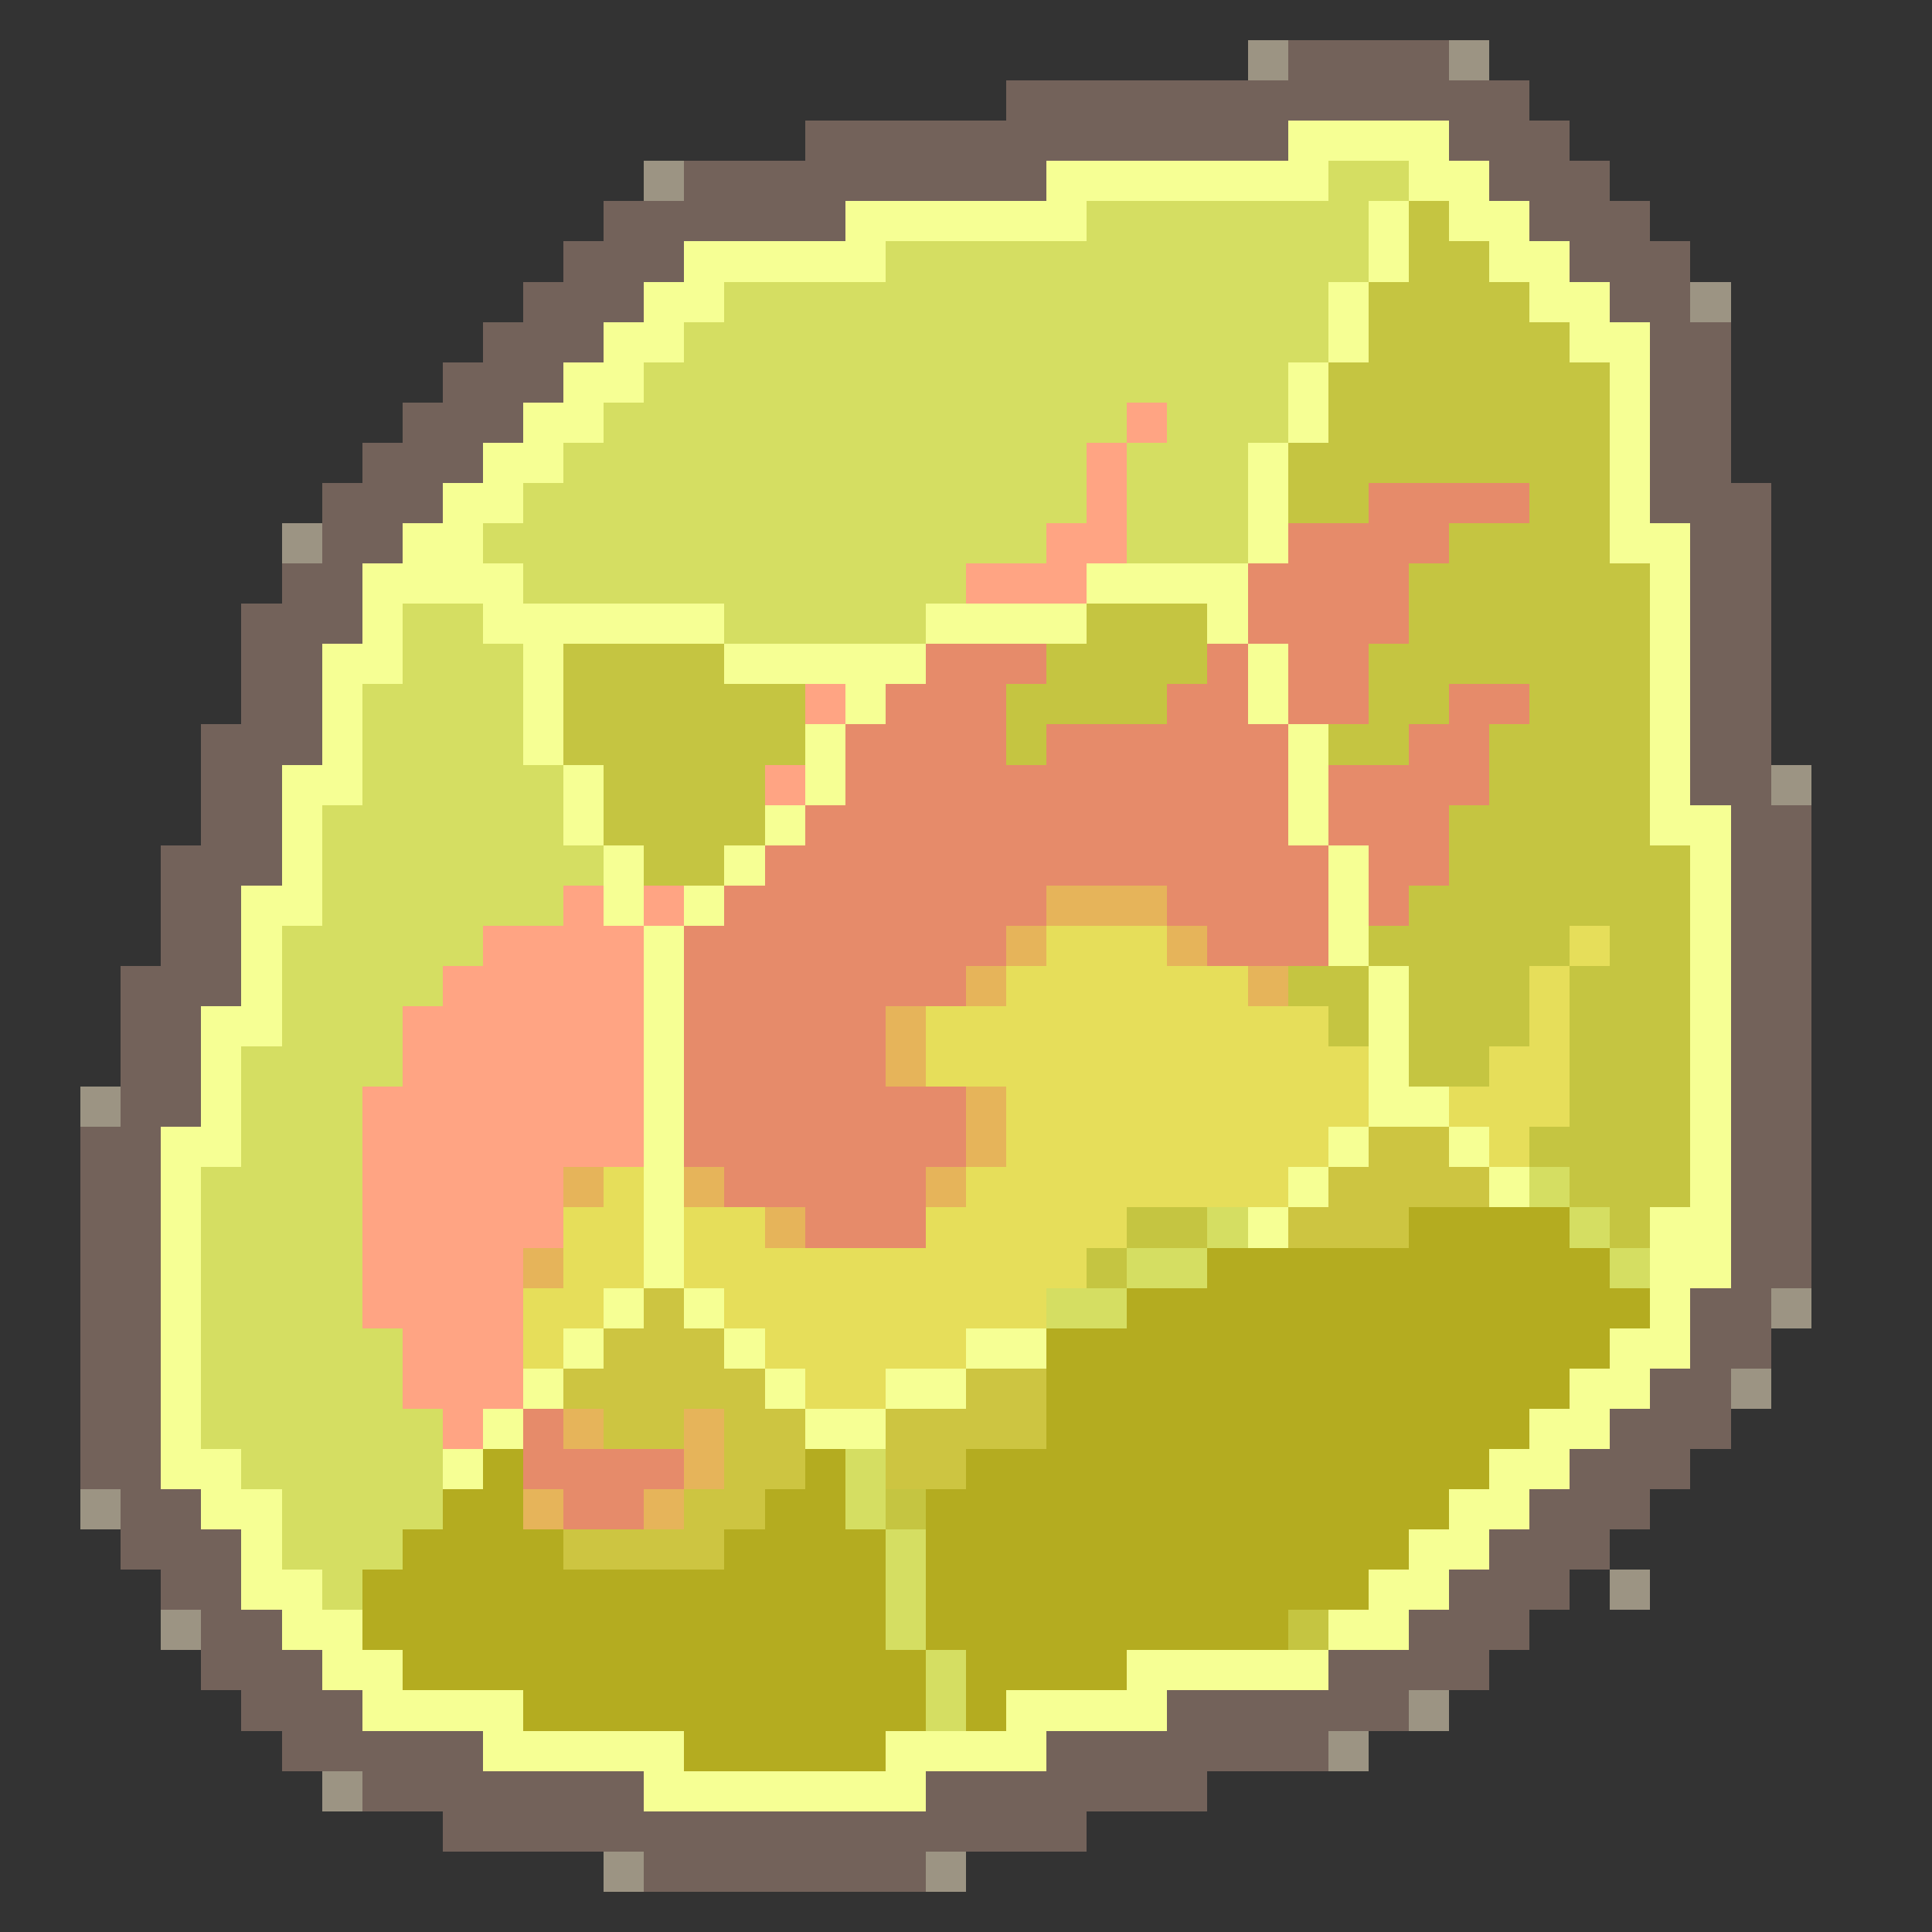 <svg xmlns="http://www.w3.org/2000/svg" viewBox="0 -0.5 48 48" shape-rendering="crispEdges">
<rect x="0" y="-0.5" width="48" height="48" fill="#333333" stroke="none"/>
<path stroke="#9c9483" d="M31 1h1M36 1h1M16 4h1M42 7h1M7 13h1M44 19h1M2 27h1M44 32h1M43 34h1M2 37h1M40 39h1M4 40h1M35 42h1M33 43h1M8 44h1M15 46h1M23 46h1" />
<path stroke="#73625a" d="M32 1h4M25 2h13M20 3h12M36 3h3M17 4h9M37 4h3M15 5h6M38 5h3M14 6h3M39 6h3M13 7h3M40 7h2M12 8h3M41 8h2M11 9h3M41 9h2M10 10h3M41 10h2M9 11h3M41 11h2M8 12h3M41 12h3M8 13h2M42 13h2M7 14h2M42 14h2M6 15h3M42 15h2M6 16h2M42 16h2M6 17h2M42 17h2M5 18h3M42 18h2M5 19h2M42 19h2M5 20h2M43 20h2M4 21h3M43 21h2M4 22h2M43 22h2M4 23h2M43 23h2M3 24h3M43 24h2M3 25h2M43 25h2M3 26h2M43 26h2M3 27h2M43 27h2M2 28h2M43 28h2M2 29h2M43 29h2M2 30h2M43 30h2M2 31h2M43 31h2M2 32h2M42 32h2M2 33h2M42 33h2M2 34h2M41 34h2M2 35h2M40 35h3M2 36h2M39 36h3M3 37h2M38 37h3M3 38h3M37 38h3M4 39h2M36 39h3M5 40h2M35 40h3M5 41h3M33 41h4M6 42h3M29 42h6M7 43h5M26 43h7M9 44h7M23 44h7M11 45h16M16 46h7" />
<path stroke="#f6ff94" d="M32 3h4M26 4h7M35 4h2M21 5h6M34 5h1M36 5h2M17 6h5M34 6h1M37 6h2M16 7h2M33 7h1M38 7h2M15 8h2M33 8h1M39 8h2M14 9h2M32 9h1M40 9h1M13 10h2M32 10h1M40 10h1M12 11h2M31 11h1M40 11h1M11 12h2M31 12h1M40 12h1M10 13h2M31 13h1M40 13h2M9 14h4M27 14h4M41 14h1M9 15h1M12 15h6M23 15h4M30 15h1M41 15h1M8 16h2M13 16h1M18 16h5M31 16h1M41 16h1M8 17h1M13 17h1M21 17h1M31 17h1M41 17h1M8 18h1M13 18h1M20 18h1M32 18h1M41 18h1M7 19h2M14 19h1M20 19h1M32 19h1M41 19h1M7 20h1M14 20h1M19 20h1M32 20h1M41 20h2M7 21h1M15 21h1M18 21h1M33 21h1M42 21h1M6 22h2M15 22h1M17 22h1M33 22h1M42 22h1M6 23h1M16 23h1M33 23h1M42 23h1M6 24h1M16 24h1M34 24h1M42 24h1M5 25h2M16 25h1M34 25h1M42 25h1M5 26h1M16 26h1M34 26h1M42 26h1M5 27h1M16 27h1M34 27h2M42 27h1M4 28h2M16 28h1M33 28h1M36 28h1M42 28h1M4 29h1M16 29h1M32 29h1M37 29h1M42 29h1M4 30h1M16 30h1M31 30h1M41 30h2M4 31h1M16 31h1M41 31h2M4 32h1M15 32h1M17 32h1M41 32h1M4 33h1M14 33h1M18 33h1M24 33h2M40 33h2M4 34h1M13 34h1M19 34h1M22 34h2M39 34h2M4 35h1M12 35h1M20 35h2M38 35h2M4 36h2M11 36h1M37 36h2M5 37h2M36 37h2M6 38h1M35 38h2M6 39h2M34 39h2M7 40h2M33 40h2M8 41h2M28 41h5M9 42h4M25 42h4M12 43h5M22 43h4M16 44h7" />
<path stroke="#d5de62" d="M33 4h2M27 5h7M22 6h12M18 7h15M17 8h16M16 9h16M15 10h13M29 10h3M14 11h13M28 11h3M13 12h14M28 12h3M12 13h14M28 13h3M13 14h11M10 15h2M18 15h5M10 16h3M9 17h4M9 18h4M9 19h5M8 20h6M8 21h7M8 22h6M7 23h5M7 24h4M7 25h3M6 26h4M6 27h3M6 28h3M5 29h4M38 29h1M5 30h4M30 30h1M39 30h1M5 31h4M28 31h2M40 31h1M5 32h4M26 32h2M5 33h5M5 34h5M5 35h6M6 36h5M21 36h1M7 37h4M21 37h1M7 38h3M22 38h1M8 39h1M22 39h1M22 40h1M23 41h1M23 42h1" />
<path stroke="#c5c541" d="M35 5h1M35 6h2M34 7h4M34 8h5M33 9h7M33 10h7M32 11h8M32 12h2M38 12h2M36 13h4M35 14h6M27 15h3M35 15h6M14 16h4M26 16h4M34 16h7M14 17h6M25 17h4M34 17h2M38 17h3M14 18h6M25 18h1M33 18h2M37 18h4M15 19h4M37 19h4M15 20h4M36 20h5M16 21h2M36 21h6M35 22h7M34 23h5M40 23h2M32 24h2M35 24h3M39 24h3M33 25h1M35 25h3M39 25h3M35 26h2M39 26h3M39 27h3M38 28h4M39 29h3M28 30h2M40 30h1M27 31h1M22 37h1M32 40h1" />
<path stroke="#ffa483" d="M28 10h1M27 11h1M27 12h1M26 13h2M24 14h3M20 17h1M19 19h1M14 22h1M16 22h1M12 23h4M11 24h5M10 25h6M10 26h6M9 27h7M9 28h7M9 29h5M9 30h5M9 31h4M9 32h4M10 33h3M10 34h3M11 35h1" />
<path stroke="#e68b6a" d="M34 12h4M32 13h4M31 14h4M31 15h4M23 16h3M30 16h1M32 16h2M22 17h3M29 17h2M32 17h2M36 17h2M21 18h4M26 18h6M35 18h2M21 19h11M33 19h4M20 20h12M33 20h3M19 21h14M34 21h2M18 22h8M29 22h4M34 22h1M17 23h8M30 23h3M17 24h7M17 25h5M17 26h5M17 27h7M17 28h7M18 29h5M20 30h3M13 35h1M13 36h4M14 37h2" />
<path stroke="#e6b45a" d="M26 22h3M25 23h1M29 23h1M24 24h1M31 24h1M22 25h1M22 26h1M24 27h1M24 28h1M14 29h1M17 29h1M23 29h1M19 30h1M13 31h1M14 35h1M17 35h1M17 36h1M13 37h1M16 37h1" />
<path stroke="#e6de5a" d="M26 23h3M39 23h1M25 24h6M38 24h1M23 25h10M38 25h1M23 26h11M37 26h2M25 27h9M36 27h3M25 28h8M37 28h1M15 29h1M24 29h8M14 30h2M17 30h2M23 30h5M14 31h2M17 31h10M13 32h2M18 32h8M13 33h1M19 33h5M20 34h2" />
<path stroke="#cdc541" d="M34 28h2M33 29h4M32 30h3M16 32h1M15 33h3M14 34h5M24 34h2M15 35h2M18 35h2M22 35h4M18 36h2M22 36h2M17 37h2M14 38h4" />
<path stroke="#b4ac20" d="M35 30h4M30 31h10M28 32h13M26 33h14M26 34h13M26 35h12M12 36h1M20 36h1M24 36h13M11 37h2M19 37h2M23 37h13M10 38h4M18 38h4M23 38h12M9 39h13M23 39h11M9 40h13M23 40h9M10 41h13M24 41h4M13 42h10M24 42h1M17 43h5" />
</svg>